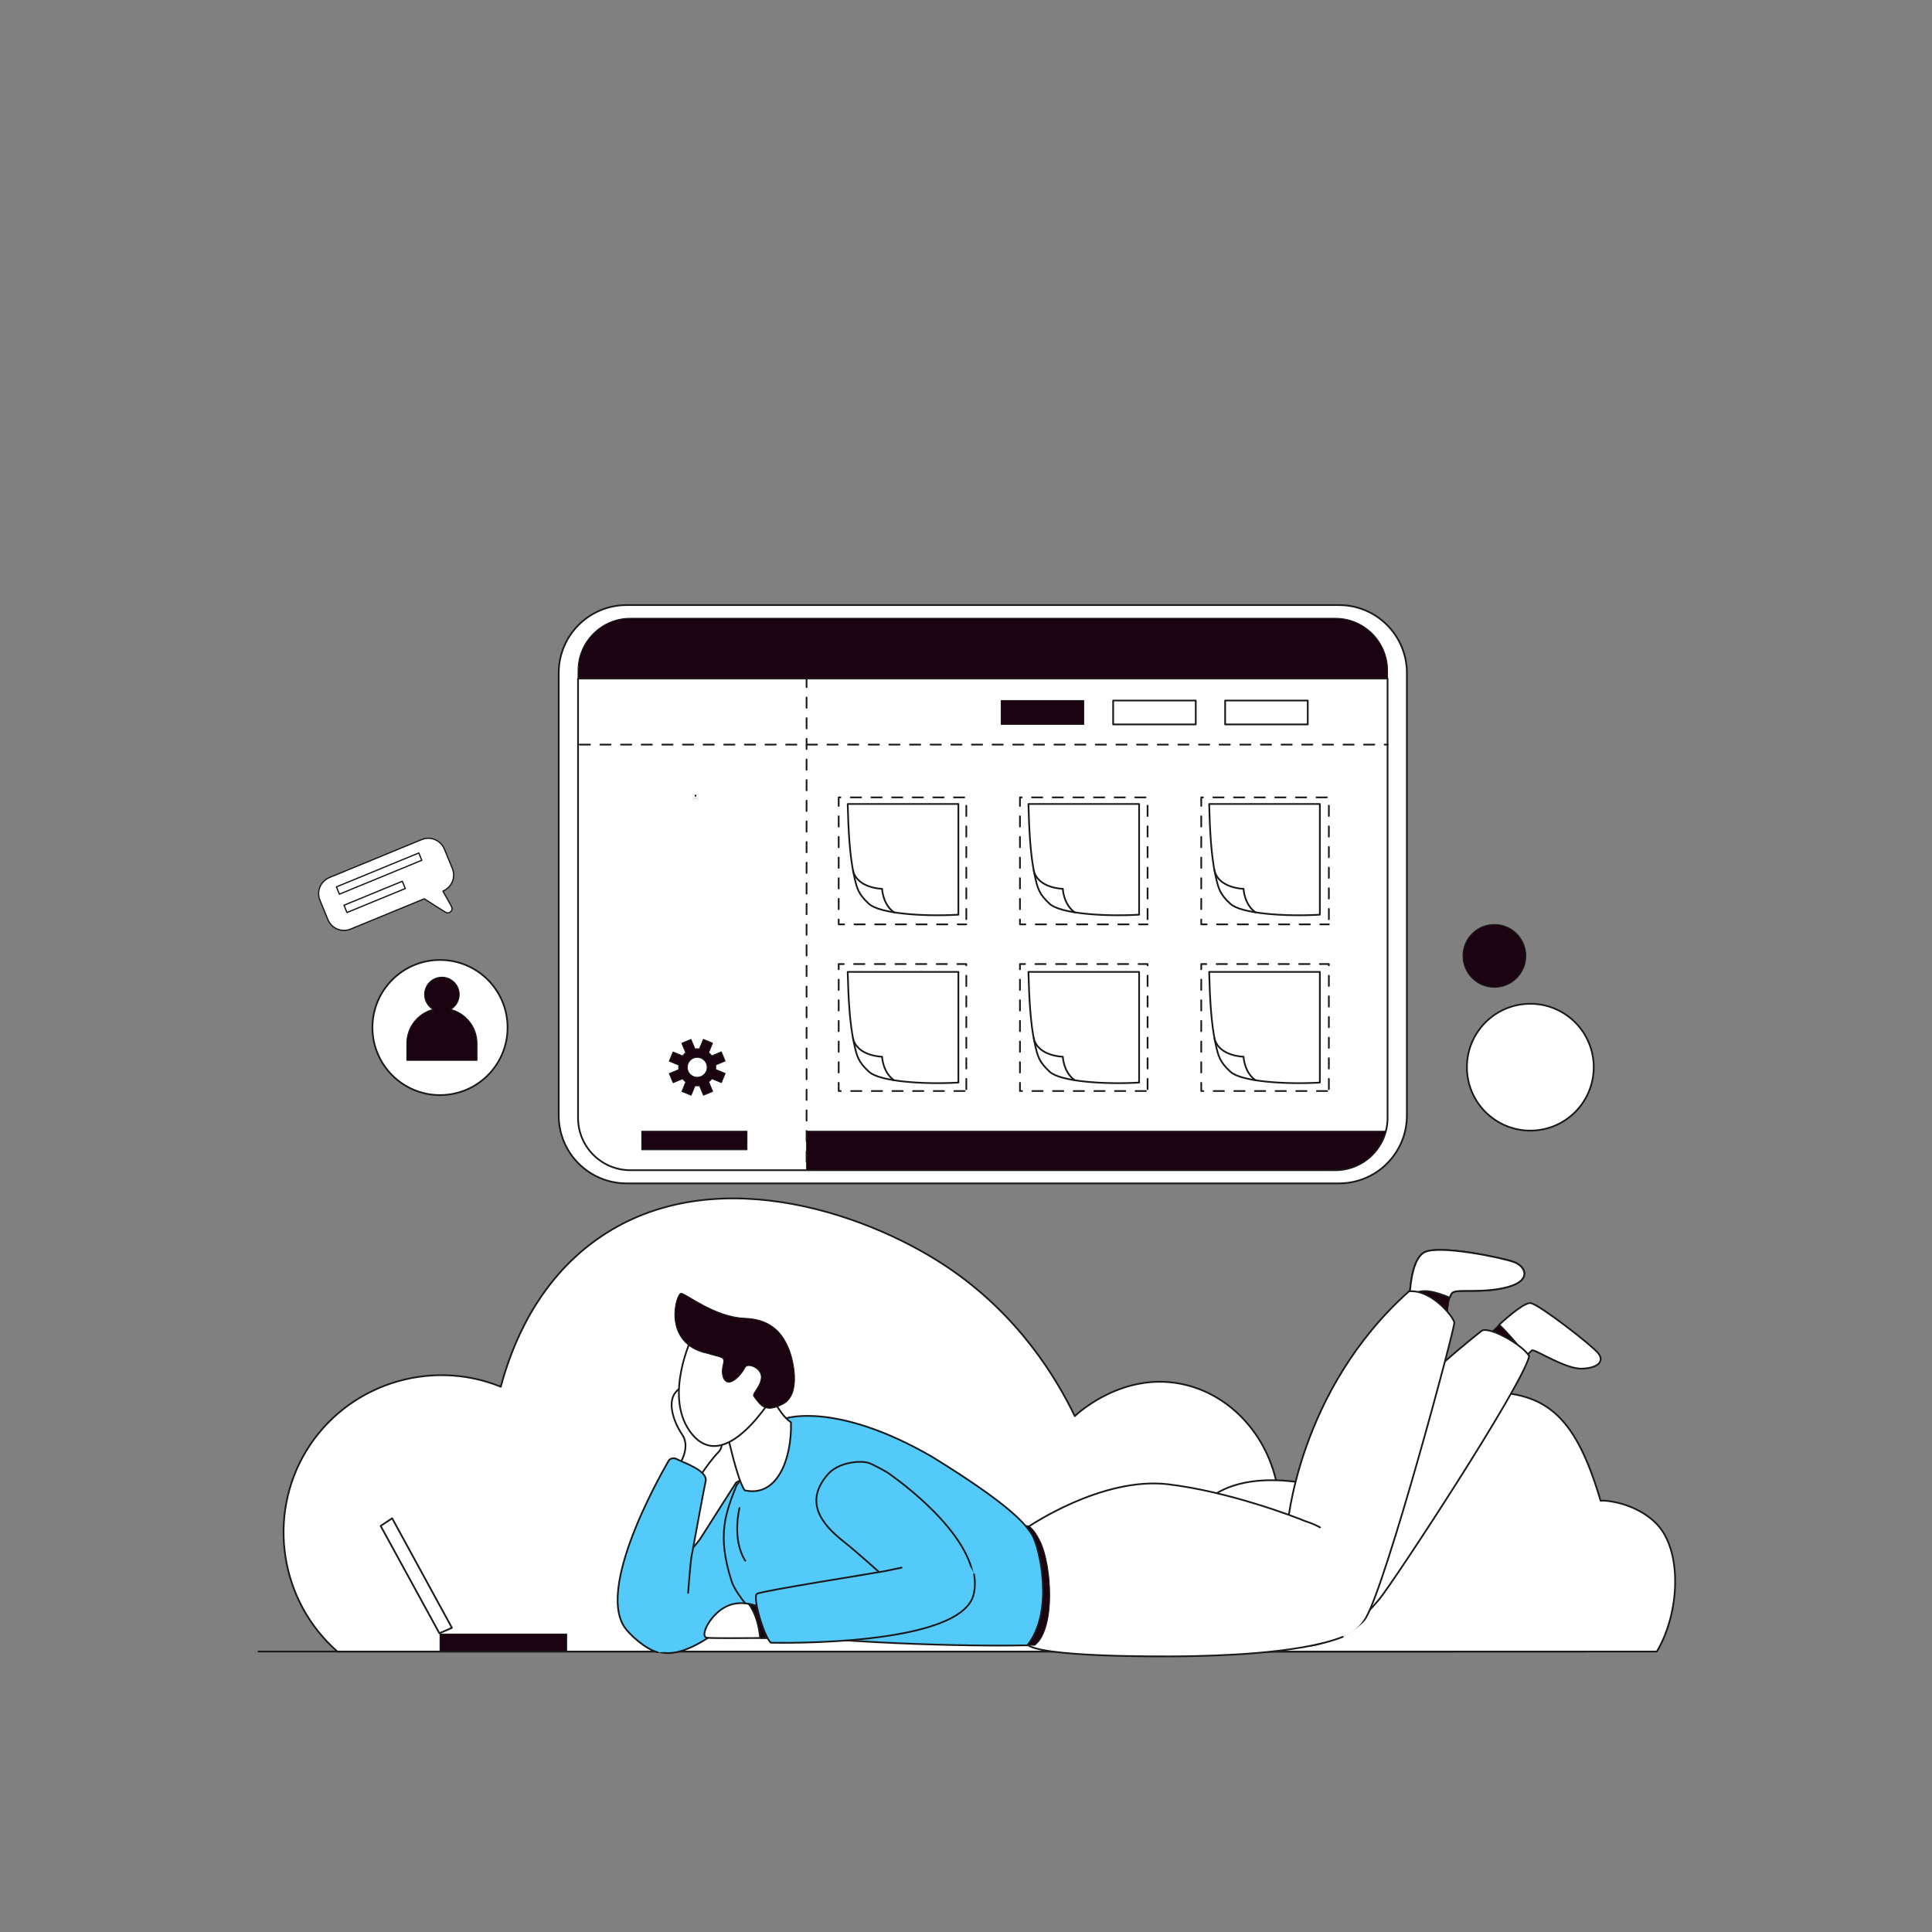 <svg xmlns="http://www.w3.org/2000/svg" xmlns:xlink="http://www.w3.org/1999/xlink" viewBox="0 0 1200 1200" width="1200" height="1200" preserveAspectRatio="xMidYMid meet" style="width: 100%; height: 100%; transform: translate3d(0px, 0px, 0px); content-visibility: visible;" id="User interface research"><rect x="0" y="0" width="1200" height="1200" fill="#808080" stroke="none"/><defs><clipPath id="__lottie_element_61306"><rect width="1200" height="1200" x="0" y="0"/></clipPath><clipPath id="__lottie_element_61308"><path d="M0,0 L1200,0 L1200,1200 L0,1200z"/></clipPath><clipPath id="__lottie_element_61312"><path d="M0,0 L754,0 L754,392 L0,392z"/></clipPath></defs><g clip-path="url(#__lottie_element_61306)"><g clip-path="url(#__lottie_element_61308)" transform="matrix(1,0,0,1,0,0)" opacity="1" style="display: block;"><g transform="matrix(1,0,0,1,0,0)" opacity="1" style="display: block;"><g opacity="1" transform="matrix(1,0,0,1,536.896,873.172)"><path fill="rgb(255,255,255)" fill-opacity="1" d=" M332.124,70.628 C299.683,45.734 262.333,53.849 257.246,55.044 C252.729,19.926 227.575,-7.797 196.052,-13.751 C160.59,-20.448 133.752,3.55 130.676,6.393 C120.049,-15.548 96.403,-56.533 50.097,-87.108 C-1.715,-121.319 -97.249,-152.633 -166.555,-103.072 C-203.59,-76.589 -219.126,-37.029 -225.849,-11.85 C-270.428,-29.929 -321.946,-12.827 -346.718,28.059 C-371.187,68.446 -363.045,121.292 -327.333,152.633 C-327.333,152.633 365.952,152.633 365.952,152.633 C366.245,150.131 371.187,100.604 332.124,70.628z"/><path stroke-linecap="round" stroke-linejoin="round" fill-opacity="0" stroke="rgb(26,26,26)" stroke-opacity="1" stroke-width="1.068" d=" M332.124,70.628 C299.683,45.734 262.333,53.849 257.246,55.044 C252.729,19.926 227.575,-7.797 196.052,-13.751 C160.59,-20.448 133.752,3.55 130.676,6.393 C120.049,-15.548 96.403,-56.533 50.097,-87.108 C-1.715,-121.319 -97.249,-152.633 -166.555,-103.072 C-203.59,-76.589 -219.126,-37.029 -225.849,-11.85 C-270.428,-29.929 -321.946,-12.827 -346.718,28.059 C-371.187,68.446 -363.045,121.292 -327.333,152.633 C-327.333,152.633 365.952,152.633 365.952,152.633 C366.245,150.131 371.187,100.604 332.124,70.628z"/></g><g opacity="1" transform="matrix(1,0,0,1,0,0)"><path fill="rgb(255,255,255)" fill-opacity="1" d=" M160.531,1025.806 C160.531,1025.806 983.807,1025.806 983.807,1025.806"/><path stroke-linecap="round" stroke-linejoin="round" fill-opacity="0" stroke="rgb(26,26,26)" stroke-opacity="1" stroke-width="1.068" d=" M160.531,1025.806 C160.531,1025.806 983.807,1025.806 983.807,1025.806"/></g><g opacity="1" transform="matrix(1,0,0,1,877.668,944.488)"><path fill="rgb(255,255,255)" fill-opacity="1" d=" M-157.844,66.66 C-167.307,44.562 -149.121,3.033 -125.823,-14.444 C-97.029,-36.043 -45.301,-18.583 -40.938,-15.865 C-39.288,-19.686 -13.115,-77.492 40.173,-79.649 C81.406,-81.317 100.443,-66.791 116.501,-12.309 C117.864,-12.911 138.333,-11.59 151.508,2.262 C167.308,18.875 165.825,56.98 151.448,81.317 C151.448,81.317 -141.128,81.317 -141.128,81.317 C-151.529,77.685 -155.852,71.311 -157.844,66.66z"/><path stroke-linecap="round" stroke-linejoin="round" fill-opacity="0" stroke="rgb(26,26,26)" stroke-opacity="1" stroke-width="1.068" d=" M-157.844,66.66 C-167.307,44.562 -149.121,3.033 -125.823,-14.444 C-97.029,-36.043 -45.301,-18.583 -40.938,-15.865 C-39.288,-19.686 -13.115,-77.492 40.173,-79.649 C81.406,-81.317 100.443,-66.791 116.501,-12.309 C117.864,-12.911 138.333,-11.59 151.508,2.262 C167.308,18.875 165.825,56.98 151.448,81.317 C151.448,81.317 -141.128,81.317 -141.128,81.317 C-151.529,77.685 -155.852,71.311 -157.844,66.66z"/></g></g><g transform="matrix(1,0,0,1,0,0)" opacity="1" style="display: block;"><g opacity="1" transform="matrix(1,0,0,1,610.438,555.423)"><path fill="rgb(255,255,255)" fill-opacity="1" d=" M221.28,179.593 C221.28,179.593 -221.28,179.593 -221.28,179.593 C-244.543,179.593 -263.403,160.734 -263.403,137.47 C-263.403,137.47 -263.403,-137.469 -263.403,-137.469 C-263.403,-160.734 -244.543,-179.593 -221.28,-179.593 C-221.28,-179.593 221.28,-179.593 221.28,-179.593 C244.544,-179.593 263.403,-160.734 263.403,-137.469 C263.403,-137.469 263.403,137.47 263.403,137.47 C263.403,160.734 244.544,179.593 221.28,179.593z"/><path stroke-linecap="round" stroke-linejoin="round" fill-opacity="0" stroke="rgb(26,26,26)" stroke-opacity="1" stroke-width="1.068" d=" M221.28,179.593 C221.28,179.593 -221.28,179.593 -221.28,179.593 C-244.543,179.593 -263.403,160.734 -263.403,137.47 C-263.403,137.47 -263.403,-137.469 -263.403,-137.469 C-263.403,-160.734 -244.543,-179.593 -221.28,-179.593 C-221.28,-179.593 221.28,-179.593 221.28,-179.593 C244.544,-179.593 263.403,-160.734 263.403,-137.469 C263.403,-137.469 263.403,137.47 263.403,137.47 C263.403,160.734 244.544,179.593 221.28,179.593z"/></g><g opacity="1" transform="matrix(1,0,0,1,610.438,402.725)"><path fill="rgb(28,3,17)" fill-opacity="1" d=" M251.406,13.782 C251.406,-4.166 236.856,-18.716 218.908,-18.716 C218.908,-18.716 -218.908,-18.716 -218.908,-18.716 C-236.856,-18.716 -251.406,-4.166 -251.406,13.782 C-251.406,13.782 -251.406,18.716 -251.406,18.716 C-251.406,18.716 251.406,18.716 251.406,18.716 C251.406,18.716 251.406,13.782 251.406,13.782z"/><path stroke-linecap="round" stroke-linejoin="round" fill-opacity="0" stroke="rgb(26,26,26)" stroke-opacity="1" stroke-width="0.534" d=" M251.406,13.782 C251.406,-4.166 236.856,-18.716 218.908,-18.716 C218.908,-18.716 -218.908,-18.716 -218.908,-18.716 C-236.856,-18.716 -251.406,-4.166 -251.406,13.782 C-251.406,13.782 -251.406,18.716 -251.406,18.716 C-251.406,18.716 251.406,18.716 251.406,18.716 C251.406,18.716 251.406,13.782 251.406,13.782z"/></g><g opacity="1" transform="matrix(1,0,0,1,610.438,574.138)"><path fill="rgb(255,255,255)" fill-opacity="1" d=" M-251.406,-152.698 C-251.406,-152.698 -251.406,120.199 -251.406,120.199 C-251.406,138.147 -236.856,152.698 -218.908,152.698 C-218.908,152.698 218.907,152.698 218.907,152.698 C236.856,152.698 251.406,138.147 251.406,120.199 C251.406,120.199 251.406,-152.698 251.406,-152.698 C251.406,-152.698 -251.406,-152.698 -251.406,-152.698z"/><path stroke-linecap="round" stroke-linejoin="round" fill-opacity="0" stroke="rgb(26,26,26)" stroke-opacity="1" stroke-width="1.068" d=" M-251.406,-152.698 C-251.406,-152.698 -251.406,120.199 -251.406,120.199 C-251.406,138.147 -236.856,152.698 -218.908,152.698 C-218.908,152.698 218.907,152.698 218.907,152.698 C236.856,152.698 251.406,138.147 251.406,120.199 C251.406,120.199 251.406,-152.698 251.406,-152.698 C251.406,-152.698 -251.406,-152.698 -251.406,-152.698z"/></g><g opacity="1" transform="matrix(1,0,0,1,647.496,442.536)"><path fill="rgb(28,3,17)" fill-opacity="1" d=" M25.656,7.412 C25.656,7.412 -25.656,7.412 -25.656,7.412 C-25.656,7.412 -25.656,-7.412 -25.656,-7.412 C-25.656,-7.412 25.656,-7.412 25.656,-7.412 C25.656,-7.412 25.656,7.412 25.656,7.412z"/><path stroke-linecap="round" stroke-linejoin="round" fill-opacity="0" stroke="rgb(26,26,26)" stroke-opacity="1" stroke-width="0.534" d=" M25.656,7.412 C25.656,7.412 -25.656,7.412 -25.656,7.412 C-25.656,7.412 -25.656,-7.412 -25.656,-7.412 C-25.656,-7.412 25.656,-7.412 25.656,-7.412 C25.656,-7.412 25.656,7.412 25.656,7.412z"/></g><g opacity="1" transform="matrix(1,0,0,1,717.053,442.536)"><path fill="rgb(255,255,255)" fill-opacity="1" d=" M25.656,7.412 C25.656,7.412 -25.656,7.412 -25.656,7.412 C-25.656,7.412 -25.656,-7.412 -25.656,-7.412 C-25.656,-7.412 25.656,-7.412 25.656,-7.412 C25.656,-7.412 25.656,7.412 25.656,7.412z"/><path stroke-linecap="round" stroke-linejoin="round" fill-opacity="0" stroke="rgb(26,26,26)" stroke-opacity="1" stroke-width="1.068" d=" M25.656,7.412 C25.656,7.412 -25.656,7.412 -25.656,7.412 C-25.656,7.412 -25.656,-7.412 -25.656,-7.412 C-25.656,-7.412 25.656,-7.412 25.656,-7.412 C25.656,-7.412 25.656,7.412 25.656,7.412z"/></g><g opacity="1" transform="matrix(1,0,0,1,786.61,442.536)"><path fill="rgb(255,255,255)" fill-opacity="1" d=" M25.656,7.412 C25.656,7.412 -25.656,7.412 -25.656,7.412 C-25.656,7.412 -25.656,-7.412 -25.656,-7.412 C-25.656,-7.412 25.656,-7.412 25.656,-7.412 C25.656,-7.412 25.656,7.412 25.656,7.412z"/><path stroke-linecap="round" stroke-linejoin="round" fill-opacity="0" stroke="rgb(26,26,26)" stroke-opacity="1" stroke-width="1.068" d=" M25.656,7.412 C25.656,7.412 -25.656,7.412 -25.656,7.412 C-25.656,7.412 -25.656,-7.412 -25.656,-7.412 C-25.656,-7.412 25.656,-7.412 25.656,-7.412 C25.656,-7.412 25.656,7.412 25.656,7.412z"/></g><g opacity="1" transform="matrix(1,0,0,1,680.873,714.747)"><path fill="rgb(28,3,17)" fill-opacity="1" d=" M144.505,12.089 C144.505,12.089 -179.902,12.089 -179.902,12.089 C-179.902,12.089 -179.902,-12.12 -179.902,-12.12 C-179.902,-12.12 179.901,-12.12 179.901,-12.12 C173.252,7.18 160.019,12.12 144.505,12.089z"/><path stroke-linecap="round" stroke-linejoin="round" fill-opacity="0" stroke="rgb(26,26,26)" stroke-opacity="1" stroke-width="0.534" d=" M144.505,12.089 C144.505,12.089 -179.902,12.089 -179.902,12.089 C-179.902,12.089 -179.902,-12.12 -179.902,-12.12 C-179.902,-12.12 179.901,-12.12 179.901,-12.12 C173.252,7.18 160.019,12.12 144.505,12.089z"/></g><g opacity="1" transform="matrix(1,0,0,1,431.285,708.392)"><path fill="rgb(28,3,17)" fill-opacity="1" d=" M32.691,5.766 C32.691,5.766 -32.691,5.766 -32.691,5.766 C-32.691,5.766 -32.691,-5.766 -32.691,-5.766 C-32.691,-5.766 32.691,-5.766 32.691,-5.766 C32.691,-5.766 32.691,5.766 32.691,5.766z"/><path stroke-linecap="round" stroke-linejoin="round" fill-opacity="0" stroke="rgb(26,26,26)" stroke-opacity="1" stroke-width="0.534" d=" M32.691,5.766 C32.691,5.766 -32.691,5.766 -32.691,5.766 C-32.691,5.766 -32.691,-5.766 -32.691,-5.766 C-32.691,-5.766 32.691,-5.766 32.691,-5.766 C32.691,-5.766 32.691,5.766 32.691,5.766z"/></g></g><g transform="matrix(1,0,0,1,0,0)" opacity="1" style="display: block;"><g opacity="1" transform="matrix(1,0,0,1,0,0)"><path stroke-linecap="round" stroke-linejoin="round" fill-opacity="0" stroke-dasharray=" 6.41 6.41" stroke-dashoffset="37.427" stroke="rgb(26,26,26)" stroke-opacity="1" stroke-width="1.068" d=" M359.032,462.491 C359.032,462.491 861.844,462.491 861.844,462.491"/></g><g opacity="1" transform="matrix(1,0,0,1,0,0)"><path stroke-linecap="round" stroke-linejoin="round" fill-opacity="0" stroke-dasharray=" 6.41 6.41" stroke-dashoffset="-37.427" stroke="rgb(26,26,26)" stroke-opacity="1" stroke-width="1.068" d=" M500.972,421.441 C500.972,421.441 500.972,726.836 500.972,726.836"/></g><g opacity="1" transform="matrix(1,0,0,1,560.558,534.706)"><path stroke-linecap="round" stroke-linejoin="round" fill-opacity="0" stroke-dasharray=" 6.41 6.41" stroke-dashoffset="-37.427" stroke="rgb(26,26,26)" stroke-opacity="1" stroke-width="1.068" d=" M39.633,39.432 C39.633,39.432 -39.633,39.432 -39.633,39.432 C-39.633,39.432 -39.633,-39.432 -39.633,-39.432 C-39.633,-39.432 39.633,-39.432 39.633,-39.432 C39.633,-39.432 39.633,39.432 39.633,39.432z"/></g><g opacity="1" transform="matrix(1,0,0,1,673.152,534.706)"><path stroke-linecap="round" stroke-linejoin="round" fill-opacity="0" stroke-dasharray=" 6.41 6.41" stroke-dashoffset="-37.427" stroke="rgb(26,26,26)" stroke-opacity="1" stroke-width="1.068" d=" M39.633,39.432 C39.633,39.432 -39.633,39.432 -39.633,39.432 C-39.633,39.432 -39.633,-39.432 -39.633,-39.432 C-39.633,-39.432 39.633,-39.432 39.633,-39.432 C39.633,-39.432 39.633,39.432 39.633,39.432z"/></g><g opacity="1" transform="matrix(1,0,0,1,785.747,534.706)"><path stroke-linecap="round" stroke-linejoin="round" fill-opacity="0" stroke-dasharray=" 6.41 6.41" stroke-dashoffset="-37.427" stroke="rgb(26,26,26)" stroke-opacity="1" stroke-width="1.068" d=" M39.633,39.432 C39.633,39.432 -39.633,39.432 -39.633,39.432 C-39.633,39.432 -39.633,-39.432 -39.633,-39.432 C-39.633,-39.432 39.633,-39.432 39.633,-39.432 C39.633,-39.432 39.633,39.432 39.633,39.432z"/></g><g opacity="1" transform="matrix(1,0,0,1,560.558,638.218)"><path stroke-linecap="round" stroke-linejoin="round" fill-opacity="0" stroke-dasharray=" 6.41 6.41" stroke-dashoffset="37.427" stroke="rgb(26,26,26)" stroke-opacity="1" stroke-width="1.068" d=" M39.633,39.432 C39.633,39.432 -39.633,39.432 -39.633,39.432 C-39.633,39.432 -39.633,-39.432 -39.633,-39.432 C-39.633,-39.432 39.633,-39.432 39.633,-39.432 C39.633,-39.432 39.633,39.432 39.633,39.432z"/></g><g opacity="1" transform="matrix(1,0,0,1,673.152,638.218)"><path stroke-linecap="round" stroke-linejoin="round" fill-opacity="0" stroke-dasharray=" 6.41 6.41" stroke-dashoffset="37.427" stroke="rgb(26,26,26)" stroke-opacity="1" stroke-width="1.068" d=" M39.633,39.432 C39.633,39.432 -39.633,39.432 -39.633,39.432 C-39.633,39.432 -39.633,-39.432 -39.633,-39.432 C-39.633,-39.432 39.633,-39.432 39.633,-39.432 C39.633,-39.432 39.633,39.432 39.633,39.432z"/></g><g opacity="1" transform="matrix(1,0,0,1,785.747,638.218)"><path stroke-linecap="round" stroke-linejoin="round" fill-opacity="0" stroke-dasharray=" 6.41 6.41" stroke-dashoffset="37.427" stroke="rgb(26,26,26)" stroke-opacity="1" stroke-width="1.068" d=" M39.633,39.432 C39.633,39.432 -39.633,39.432 -39.633,39.432 C-39.633,39.432 -39.633,-39.432 -39.633,-39.432 C-39.633,-39.432 39.633,-39.432 39.633,-39.432 C39.633,-39.432 39.633,39.432 39.633,39.432z"/></g></g><g transform="matrix(0.035,0,0,0.035,416.889,477.845)" opacity="1" style="display: block;"><g opacity="1" transform="matrix(1,0,0,1,432.159,495.273)"><path fill="rgb(255,255,255)" fill-opacity="1" d=" M48.635,60.15 C48.635,60.15 -48.635,60.15 -48.635,60.15 C-48.635,60.15 -48.635,-60.15 -48.635,-60.15 C-48.635,-60.15 48.635,-60.15 48.635,-60.15 C48.635,-60.15 48.635,60.15 48.635,60.15z"/><path stroke-linecap="round" stroke-linejoin="round" fill-opacity="0" stroke="rgb(26,26,26)" stroke-opacity="1" stroke-width="1.068" d=" M48.635,60.15 C48.635,60.15 -48.635,60.15 -48.635,60.15 C-48.635,60.15 -48.635,-60.15 -48.635,-60.15 C-48.635,-60.15 48.635,-60.15 48.635,-60.15 C48.635,-60.15 48.635,60.15 48.635,60.15z"/></g><g opacity="1" transform="matrix(1,0,0,1,432.966,501.825)"><path fill="rgb(255,255,255)" fill-opacity="1" d=" M26.643,2.44 C26.643,2.44 -26.643,2.44 -26.643,2.44 C-26.643,2.44 -26.643,-2.44 -26.643,-2.44 C-26.643,-2.44 26.643,-2.44 26.643,-2.44 C26.643,-2.44 26.643,2.44 26.643,2.44z"/><path stroke-linecap="round" stroke-linejoin="round" fill-opacity="0" stroke="rgb(26,26,26)" stroke-opacity="1" stroke-width="1.068" d=" M26.643,2.44 C26.643,2.44 -26.643,2.44 -26.643,2.44 C-26.643,2.44 -26.643,-2.44 -26.643,-2.44 C-26.643,-2.44 26.643,-2.44 26.643,-2.44 C26.643,-2.44 26.643,2.44 26.643,2.44z"/></g><g opacity="1" transform="matrix(1,0,0,1,432.966,516.062)"><path fill="rgb(255,255,255)" fill-opacity="1" d=" M34.372,2.44 C34.372,2.44 -34.372,2.44 -34.372,2.44 C-34.372,2.44 -34.372,-2.44 -34.372,-2.44 C-34.372,-2.44 34.372,-2.44 34.372,-2.44 C34.372,-2.44 34.372,2.44 34.372,2.44z"/><path stroke-linecap="round" stroke-linejoin="round" fill-opacity="0" stroke="rgb(26,26,26)" stroke-opacity="1" stroke-width="1.068" d=" M34.372,2.44 C34.372,2.44 -34.372,2.44 -34.372,2.44 C-34.372,2.44 -34.372,-2.44 -34.372,-2.44 C-34.372,-2.44 34.372,-2.44 34.372,-2.44 C34.372,-2.44 34.372,2.44 34.372,2.44z"/></g><g opacity="1" transform="matrix(1,0,0,1,432.966,528.672)"><path fill="rgb(255,255,255)" fill-opacity="1" d=" M34.372,2.44 C34.372,2.44 -34.372,2.44 -34.372,2.44 C-34.372,2.44 -34.372,-2.44 -34.372,-2.44 C-34.372,-2.44 34.372,-2.44 34.372,-2.44 C34.372,-2.44 34.372,2.44 34.372,2.44z"/><path stroke-linecap="round" stroke-linejoin="round" fill-opacity="0" stroke="rgb(26,26,26)" stroke-opacity="1" stroke-width="1.068" d=" M34.372,2.44 C34.372,2.44 -34.372,2.44 -34.372,2.44 C-34.372,2.44 -34.372,-2.44 -34.372,-2.44 C-34.372,-2.44 34.372,-2.44 34.372,-2.44 C34.372,-2.44 34.372,2.44 34.372,2.44z"/></g><g opacity="1" transform="matrix(1,0,0,1,432.159,466.91)"><path fill="rgb(28,3,17)" fill-opacity="1" d=" M16.962,0 C16.962,-9.368 9.368,-16.962 0,-16.962 C-9.369,-16.962 -16.963,-9.368 -16.963,0 C-16.963,9.368 -9.369,16.962 0,16.962 C9.368,16.962 16.962,9.368 16.962,0z"/><path stroke-linecap="round" stroke-linejoin="round" fill-opacity="0" stroke="rgb(26,26,26)" stroke-opacity="1" stroke-width="0.534" d=" M16.962,0 C16.962,-9.368 9.368,-16.962 0,-16.962 C-9.369,-16.962 -16.963,-9.368 -16.963,0 C-16.963,9.368 -9.369,16.962 0,16.962 C9.368,16.962 16.962,9.368 16.962,0z"/></g></g><g transform="matrix(1,0,0,1,0,0)" opacity="1" style="display: block;"><g opacity="1" transform="matrix(1,0,0,1,560.895,534.389)"><path fill="rgb(255,255,255)" fill-opacity="1" d=" M34.372,33.739 C12.181,35.005 -14.644,33.021 -21.152,27.027 C-27.661,21.034 -28.665,17.755 -30.543,8.977 C-33.162,-3.26 -33.957,-18.79 -34.372,-35.005 C-34.372,-35.005 34.372,-35.005 34.372,-35.005 C34.372,-35.005 34.372,33.739 34.372,33.739z"/><path stroke-linecap="round" stroke-linejoin="round" fill-opacity="0" stroke="rgb(26,26,26)" stroke-opacity="1" stroke-width="1.068" d=" M34.372,33.739 C12.181,35.005 -14.644,33.021 -21.152,27.027 C-27.661,21.034 -28.665,17.755 -30.543,8.977 C-33.162,-3.26 -33.957,-18.79 -34.372,-35.005 C-34.372,-35.005 34.372,-35.005 34.372,-35.005 C34.372,-35.005 34.372,33.739 34.372,33.739z"/></g><g opacity="1" transform="matrix(1,0,0,1,542.526,553.662)"><path fill="rgb(255,255,255)" fill-opacity="1" d=" M-12.712,-12.997 C-10.031,-1.818 5.352,-1.601 5.352,-1.601 C5.352,-1.601 5.664,7.894 12.713,12.998"/><path stroke-linecap="round" stroke-linejoin="round" fill-opacity="0" stroke="rgb(26,26,26)" stroke-opacity="1" stroke-width="1.068" d=" M-12.712,-12.997 C-10.031,-1.818 5.352,-1.601 5.352,-1.601 C5.352,-1.601 5.664,7.894 12.713,12.998"/></g><g opacity="1" transform="matrix(1,0,0,1,673.153,534.389)"><path fill="rgb(255,255,255)" fill-opacity="1" d=" M34.372,33.739 C12.181,35.005 -14.644,33.021 -21.151,27.027 C-27.66,21.034 -28.664,17.755 -30.542,8.977 C-33.161,-3.26 -33.957,-18.79 -34.372,-35.005 C-34.372,-35.005 34.372,-35.005 34.372,-35.005 C34.372,-35.005 34.372,33.739 34.372,33.739z"/><path stroke-linecap="round" stroke-linejoin="round" fill-opacity="0" stroke="rgb(26,26,26)" stroke-opacity="1" stroke-width="1.068" d=" M34.372,33.739 C12.181,35.005 -14.644,33.021 -21.151,27.027 C-27.66,21.034 -28.664,17.755 -30.542,8.977 C-33.161,-3.26 -33.957,-18.79 -34.372,-35.005 C-34.372,-35.005 34.372,-35.005 34.372,-35.005 C34.372,-35.005 34.372,33.739 34.372,33.739z"/></g><g opacity="1" transform="matrix(1,0,0,1,654.785,553.662)"><path fill="rgb(255,255,255)" fill-opacity="1" d=" M-12.712,-12.997 C-10.031,-1.818 5.351,-1.601 5.351,-1.601 C5.351,-1.601 5.664,7.894 12.713,12.998"/><path stroke-linecap="round" stroke-linejoin="round" fill-opacity="0" stroke="rgb(26,26,26)" stroke-opacity="1" stroke-width="1.068" d=" M-12.712,-12.997 C-10.031,-1.818 5.351,-1.601 5.351,-1.601 C5.351,-1.601 5.664,7.894 12.713,12.998"/></g><g opacity="1" transform="matrix(1,0,0,1,785.411,534.389)"><path fill="rgb(255,255,255)" fill-opacity="1" d=" M34.372,33.739 C12.18,35.005 -14.645,33.021 -21.152,27.027 C-27.661,21.034 -28.665,17.755 -30.543,8.977 C-33.162,-3.26 -33.957,-18.79 -34.372,-35.005 C-34.372,-35.005 34.372,-35.005 34.372,-35.005 C34.372,-35.005 34.372,33.739 34.372,33.739z"/><path stroke-linecap="round" stroke-linejoin="round" fill-opacity="0" stroke="rgb(26,26,26)" stroke-opacity="1" stroke-width="1.068" d=" M34.372,33.739 C12.18,35.005 -14.645,33.021 -21.152,27.027 C-27.661,21.034 -28.665,17.755 -30.543,8.977 C-33.162,-3.26 -33.957,-18.79 -34.372,-35.005 C-34.372,-35.005 34.372,-35.005 34.372,-35.005 C34.372,-35.005 34.372,33.739 34.372,33.739z"/></g><g opacity="1" transform="matrix(1,0,0,1,767.043,553.662)"><path fill="rgb(255,255,255)" fill-opacity="1" d=" M-12.713,-12.997 C-10.032,-1.818 5.351,-1.601 5.351,-1.601 C5.351,-1.601 5.663,7.894 12.712,12.998"/><path stroke-linecap="round" stroke-linejoin="round" fill-opacity="0" stroke="rgb(26,26,26)" stroke-opacity="1" stroke-width="1.068" d=" M-12.713,-12.997 C-10.032,-1.818 5.351,-1.601 5.351,-1.601 C5.351,-1.601 5.663,7.894 12.712,12.998"/></g><g opacity="1" transform="matrix(1,0,0,1,560.895,638.669)"><path fill="rgb(255,255,255)" fill-opacity="1" d=" M34.372,33.738 C12.181,35.005 -14.644,33.02 -21.152,27.026 C-27.661,21.033 -28.665,17.756 -30.543,8.977 C-33.162,-3.26 -33.957,-18.789 -34.372,-35.005 C-34.372,-35.005 34.372,-35.005 34.372,-35.005 C34.372,-35.005 34.372,33.738 34.372,33.738z"/><path stroke-linecap="round" stroke-linejoin="round" fill-opacity="0" stroke="rgb(26,26,26)" stroke-opacity="1" stroke-width="1.068" d=" M34.372,33.738 C12.181,35.005 -14.644,33.02 -21.152,27.026 C-27.661,21.033 -28.665,17.756 -30.543,8.977 C-33.162,-3.26 -33.957,-18.789 -34.372,-35.005 C-34.372,-35.005 34.372,-35.005 34.372,-35.005 C34.372,-35.005 34.372,33.738 34.372,33.738z"/></g><g opacity="1" transform="matrix(1,0,0,1,542.526,657.941)"><path fill="rgb(255,255,255)" fill-opacity="1" d=" M-12.712,-12.997 C-10.031,-1.817 5.352,-1.601 5.352,-1.601 C5.352,-1.601 5.664,7.895 12.713,12.998"/><path stroke-linecap="round" stroke-linejoin="round" fill-opacity="0" stroke="rgb(26,26,26)" stroke-opacity="1" stroke-width="1.068" d=" M-12.712,-12.997 C-10.031,-1.817 5.352,-1.601 5.352,-1.601 C5.352,-1.601 5.664,7.895 12.713,12.998"/></g><g opacity="1" transform="matrix(1,0,0,1,673.153,638.669)"><path fill="rgb(255,255,255)" fill-opacity="1" d=" M34.372,33.738 C12.181,35.005 -14.644,33.02 -21.151,27.026 C-27.66,21.033 -28.664,17.756 -30.542,8.977 C-33.161,-3.26 -33.957,-18.789 -34.372,-35.005 C-34.372,-35.005 34.372,-35.005 34.372,-35.005 C34.372,-35.005 34.372,33.738 34.372,33.738z"/><path stroke-linecap="round" stroke-linejoin="round" fill-opacity="0" stroke="rgb(26,26,26)" stroke-opacity="1" stroke-width="1.068" d=" M34.372,33.738 C12.181,35.005 -14.644,33.02 -21.151,27.026 C-27.66,21.033 -28.664,17.756 -30.542,8.977 C-33.161,-3.26 -33.957,-18.789 -34.372,-35.005 C-34.372,-35.005 34.372,-35.005 34.372,-35.005 C34.372,-35.005 34.372,33.738 34.372,33.738z"/></g><g opacity="1" transform="matrix(1,0,0,1,654.785,657.941)"><path fill="rgb(255,255,255)" fill-opacity="1" d=" M-12.712,-12.997 C-10.031,-1.817 5.351,-1.601 5.351,-1.601 C5.351,-1.601 5.664,7.895 12.713,12.998"/><path stroke-linecap="round" stroke-linejoin="round" fill-opacity="0" stroke="rgb(26,26,26)" stroke-opacity="1" stroke-width="1.068" d=" M-12.712,-12.997 C-10.031,-1.817 5.351,-1.601 5.351,-1.601 C5.351,-1.601 5.664,7.895 12.713,12.998"/></g><g opacity="1" transform="matrix(1,0,0,1,785.411,638.669)"><path fill="rgb(255,255,255)" fill-opacity="1" d=" M34.372,33.738 C12.18,35.005 -14.645,33.02 -21.152,27.026 C-27.661,21.033 -28.665,17.756 -30.543,8.977 C-33.162,-3.26 -33.957,-18.789 -34.372,-35.005 C-34.372,-35.005 34.372,-35.005 34.372,-35.005 C34.372,-35.005 34.372,33.738 34.372,33.738z"/><path stroke-linecap="round" stroke-linejoin="round" fill-opacity="0" stroke="rgb(26,26,26)" stroke-opacity="1" stroke-width="1.068" d=" M34.372,33.738 C12.18,35.005 -14.645,33.02 -21.152,27.026 C-27.661,21.033 -28.665,17.756 -30.543,8.977 C-33.162,-3.26 -33.957,-18.789 -34.372,-35.005 C-34.372,-35.005 34.372,-35.005 34.372,-35.005 C34.372,-35.005 34.372,33.738 34.372,33.738z"/></g><g opacity="1" transform="matrix(1,0,0,1,767.043,657.941)"><path fill="rgb(255,255,255)" fill-opacity="1" d=" M-12.713,-12.997 C-10.032,-1.817 5.351,-1.601 5.351,-1.601 C5.351,-1.601 5.663,7.895 12.712,12.998"/><path stroke-linecap="round" stroke-linejoin="round" fill-opacity="0" stroke="rgb(26,26,26)" stroke-opacity="1" stroke-width="1.068" d=" M-12.713,-12.997 C-10.032,-1.817 5.351,-1.601 5.351,-1.601 C5.351,-1.601 5.663,7.895 12.712,12.998"/></g></g><g transform="matrix(1,0,0,1,0,0)" opacity="1" style="display: block;"><g opacity="1" transform="matrix(1,0,0,1,312.637,1020.253)"><path fill="rgb(28,3,17)" fill-opacity="1" d=" M39.34,5.321 C39.34,5.321 -39.34,5.321 -39.34,5.321 C-39.34,5.321 -39.34,-5.321 -39.34,-5.321 C-39.34,-5.321 39.34,-5.321 39.34,-5.321 C39.34,-5.321 39.34,5.321 39.34,5.321z"/><path stroke-linecap="round" stroke-linejoin="round" fill-opacity="0" stroke="rgb(26,26,26)" stroke-opacity="1" stroke-width="0.534" d=" M39.34,5.321 C39.34,5.321 -39.34,5.321 -39.34,5.321 C-39.34,5.321 -39.34,-5.321 -39.34,-5.321 C-39.34,-5.321 39.34,-5.321 39.34,-5.321 C39.34,-5.321 39.34,5.321 39.34,5.321z"/></g><g opacity="1" transform="matrix(1,0,0,1,258.569,978.747)"><path fill="rgb(255,255,255)" fill-opacity="1" d=" M-14.985,-35.71 C-14.415,-34.57 22.14,32.337 22.14,32.337 C22.14,32.337 14.348,35.71 14.348,35.71 C14.348,35.71 -22.14,-30.981 -22.14,-30.981 C-22.14,-30.981 -14.985,-35.71 -14.985,-35.71z"/><path stroke-linecap="round" stroke-linejoin="round" fill-opacity="0" stroke="rgb(26,26,26)" stroke-opacity="1" stroke-width="1.068" d=" M-14.985,-35.71 C-14.415,-34.57 22.14,32.337 22.14,32.337 C22.14,32.337 14.348,35.71 14.348,35.71 C14.348,35.71 -22.14,-30.981 -22.14,-30.981 C-22.14,-30.981 -14.985,-35.71 -14.985,-35.71z"/></g></g><g transform="matrix(1,0,0,1,0,0)" opacity="1" style="display: block;"><g opacity="1" transform="matrix(1,0,0,1,273.298,638.218)"><path fill="rgb(255,255,255)" fill-opacity="1" d=" M41.967,0 C41.967,-23.178 23.178,-41.967 0,-41.967 C-23.178,-41.967 -41.967,-23.178 -41.967,0 C-41.967,23.178 -23.178,41.967 0,41.967 C23.178,41.967 41.967,23.178 41.967,0z"/><path stroke-linecap="round" stroke-linejoin="round" fill-opacity="0" stroke="rgb(26,26,26)" stroke-opacity="1" stroke-width="1.068" d=" M41.967,0 C41.967,-23.178 23.178,-41.967 0,-41.967 C-23.178,-41.967 -41.967,-23.178 -41.967,0 C-41.967,23.178 -23.178,41.967 0,41.967 C23.178,41.967 41.967,23.178 41.967,0z"/></g><g opacity="1" transform="matrix(1.093,0,0,1.093,274.474,632.78)"><path fill="rgb(28,3,17)" fill-opacity="1" d=" M4.949,-5.312 C7.866,-7.017 9.831,-10.173 9.831,-13.796 C9.831,-19.225 5.428,-23.626 0,-23.626 C-5.429,-23.626 -9.831,-19.225 -9.831,-13.796 C-9.831,-10.173 -7.865,-7.017 -4.948,-5.312 C-13.562,-3.111 -19.931,4.7 -19.931,14 C-19.931,14 -19.931,23.626 -19.931,23.626 C-19.931,23.626 19.931,23.626 19.931,23.626 C19.931,23.626 19.931,14 19.931,14 C19.931,4.7 13.563,-3.111 4.949,-5.312z"/><path stroke-linecap="round" stroke-linejoin="round" fill-opacity="0" stroke="rgb(26,26,26)" stroke-opacity="1" stroke-width="0.534" d=" M4.949,-5.312 C7.866,-7.017 9.831,-10.173 9.831,-13.796 C9.831,-19.225 5.428,-23.626 0,-23.626 C-5.429,-23.626 -9.831,-19.225 -9.831,-13.796 C-9.831,-10.173 -7.865,-7.017 -4.948,-5.312 C-13.562,-3.111 -19.931,4.7 -19.931,14 C-19.931,14 -19.931,23.626 -19.931,23.626 C-19.931,23.626 19.931,23.626 19.931,23.626 C19.931,23.626 19.931,14 19.931,14 C19.931,4.7 13.563,-3.111 4.949,-5.312z"/></g></g><g transform="matrix(1,0,0,1,0,0)" opacity="1" style="display: block;"><g opacity="1" transform="matrix(1,0,0,1,928.208,593.716)"><path fill="rgb(28,3,17)" fill-opacity="1" d=" M19.525,0 C19.525,-10.784 10.783,-19.525 0,-19.525 C-10.784,-19.525 -19.525,-10.784 -19.525,0 C-19.525,10.783 -10.784,19.525 0,19.525 C10.783,19.525 19.525,10.783 19.525,0z"/><path stroke-linecap="round" stroke-linejoin="round" fill-opacity="0" stroke="rgb(26,26,26)" stroke-opacity="1" stroke-width="0.534" d=" M19.525,0 C19.525,-10.784 10.783,-19.525 0,-19.525 C-10.784,-19.525 -19.525,-10.784 -19.525,0 C-19.525,10.783 -10.784,19.525 0,19.525 C10.783,19.525 19.525,10.783 19.525,0z"/></g><g opacity="1" transform="matrix(1,0,0,1,950.51,662.858)"><path fill="rgb(255,255,255)" fill-opacity="1" d=" M39.385,0 C39.385,-21.753 21.752,-39.386 -0.001,-39.386 C-21.753,-39.386 -39.386,-21.753 -39.386,0 C-39.386,21.752 -21.753,39.386 -0.001,39.386 C21.752,39.386 39.385,21.752 39.385,0z"/><path stroke-linecap="round" stroke-linejoin="round" fill-opacity="0" stroke="rgb(26,26,26)" stroke-opacity="1" stroke-width="1.068" d=" M39.385,0 C39.385,-21.753 21.752,-39.386 -0.001,-39.386 C-21.753,-39.386 -39.386,-21.753 -39.386,0 C-39.386,21.752 -21.753,39.386 -0.001,39.386 C21.752,39.386 39.385,21.752 39.385,0z"/></g></g><g transform="matrix(0.695,-0.286,0.286,0.695,-76.452,252.378)" opacity="1" style="display: block;"><g opacity="1" transform="matrix(1,0,0,1,238.851,535.449)"><path fill="rgb(255,255,255)" fill-opacity="1" d=" M41.221,-32.997 C41.221,-32.997 -41.221,-32.997 -41.221,-32.997 C-49.163,-32.997 -55.601,-26.559 -55.601,-18.617 C-55.601,-18.617 -55.601,-1.301 -55.601,-1.301 C-55.601,6.641 -49.163,13.079 -41.221,13.079 C-41.221,13.079 24.619,13.079 24.619,13.079 C27.508,17.279 32.382,24.134 36.593,30.02 C38.722,32.997 43.415,31.176 42.984,27.542 C42.984,27.542 41.267,13.077 41.267,13.077 C49.188,13.052 55.601,6.625 55.601,-1.301 C55.601,-1.301 55.601,-18.617 55.601,-18.617 C55.601,-26.559 49.162,-32.997 41.221,-32.997z"/><path stroke-linecap="round" stroke-linejoin="round" fill-opacity="0" stroke="rgb(26,26,26)" stroke-opacity="1" stroke-width="1.068" d=" M41.221,-32.997 C41.221,-32.997 -41.221,-32.997 -41.221,-32.997 C-49.163,-32.997 -55.601,-26.559 -55.601,-18.617 C-55.601,-18.617 -55.601,-1.301 -55.601,-1.301 C-55.601,6.641 -49.163,13.079 -41.221,13.079 C-41.221,13.079 24.619,13.079 24.619,13.079 C27.508,17.279 32.382,24.134 36.593,30.02 C38.722,32.997 43.415,31.176 42.984,27.542 C42.984,27.542 41.267,13.077 41.267,13.077 C49.188,13.052 55.601,6.625 55.601,-1.301 C55.601,-1.301 55.601,-18.617 55.601,-18.617 C55.601,-26.559 49.162,-32.997 41.221,-32.997z"/></g><g opacity="1" transform="matrix(1,0,0,1,236.867,515.042)"><path fill="rgb(255,255,255)" fill-opacity="1" d=" M36.812,3.254 C36.812,3.254 -36.812,3.254 -36.812,3.254 C-36.812,3.254 -36.812,-3.254 -36.812,-3.254 C-36.812,-3.254 36.812,-3.254 36.812,-3.254 C36.812,-3.254 36.812,3.254 36.812,3.254z"/><path stroke-linecap="round" stroke-linejoin="round" fill-opacity="0" stroke="rgb(26,26,26)" stroke-opacity="1" stroke-width="1.068" d=" M36.812,3.254 C36.812,3.254 -36.812,3.254 -36.812,3.254 C-36.812,3.254 -36.812,-3.254 -36.812,-3.254 C-36.812,-3.254 36.812,-3.254 36.812,-3.254 C36.812,-3.254 36.812,3.254 36.812,3.254z"/></g><g opacity="1" transform="matrix(1,0,0,1,236.867,531.452)"><path fill="rgb(255,255,255)" fill-opacity="1" d=" M15.312,3.258 C15.312,3.258 -36.812,3.254 -36.812,3.254 C-36.812,3.254 -36.812,-3.254 -36.812,-3.254 C-36.812,-3.254 15.312,-3.25 15.312,-3.25 C15.312,-3.25 15.312,3.258 15.312,3.258z"/><path stroke-linecap="round" stroke-linejoin="round" fill-opacity="0" stroke="rgb(26,26,26)" stroke-opacity="1" stroke-width="1.068" d=" M15.312,3.258 C15.312,3.258 -36.812,3.254 -36.812,3.254 C-36.812,3.254 -36.812,-3.254 -36.812,-3.254 C-36.812,-3.254 15.312,-3.25 15.312,-3.25 C15.312,-3.25 15.312,3.258 15.312,3.258z"/></g></g><g transform="matrix(0.385,0.923,-0.923,0.385,878.114,8.119)" opacity="1" style="display: block;"><g opacity="1" transform="matrix(1,0,0,1,432.966,662.781)"><path fill="rgb(28,3,17)" fill-opacity="1" d=" M17.503,3.092 C17.503,3.092 17.503,-3.093 17.503,-3.093 C17.503,-3.093 11.124,-3.093 11.124,-3.093 C10.872,-4.008 10.508,-4.875 10.052,-5.68 C10.052,-5.68 14.563,-10.19 14.563,-10.19 C14.563,-10.19 10.189,-14.565 10.189,-14.565 C10.189,-14.565 5.678,-10.054 5.678,-10.054 C4.873,-10.511 4.005,-10.873 3.09,-11.125 C3.09,-11.125 3.09,-17.503 3.09,-17.503 C3.09,-17.503 -3.091,-17.503 -3.091,-17.503 C-3.091,-17.503 -3.091,-11.125 -3.091,-11.125 C-4.006,-10.873 -4.874,-10.511 -5.679,-10.054 C-5.679,-10.054 -10.19,-14.565 -10.19,-14.565 C-10.19,-14.565 -14.563,-10.19 -14.563,-10.19 C-14.563,-10.19 -10.053,-5.68 -10.053,-5.68 C-10.509,-4.875 -10.873,-4.008 -11.125,-3.093 C-11.125,-3.093 -17.504,-3.093 -17.504,-3.093 C-17.504,-3.093 -17.504,3.092 -17.504,3.092 C-17.504,3.092 -11.125,3.092 -11.125,3.092 C-10.873,4.007 -10.509,4.874 -10.053,5.68 C-10.053,5.68 -14.563,10.192 -14.563,10.192 C-14.563,10.192 -10.19,14.565 -10.19,14.565 C-10.19,14.565 -5.679,10.055 -5.679,10.055 C-4.874,10.511 -4.006,10.873 -3.091,11.125 C-3.091,11.125 -3.091,17.503 -3.091,17.503 C-3.091,17.503 3.09,17.503 3.09,17.503 C3.09,17.503 3.09,11.125 3.09,11.125 C4.005,10.873 4.873,10.511 5.678,10.055 C5.678,10.055 10.189,14.565 10.189,14.565 C10.189,14.565 14.563,10.192 14.563,10.192 C14.563,10.192 10.052,5.68 10.052,5.68 C10.508,4.874 10.872,4.007 11.124,3.092 C11.124,3.092 17.503,3.092 17.503,3.092z M5.354,3.092 C4.811,4.031 4.03,4.814 3.09,5.357 C2.628,5.625 2.127,5.834 1.599,5.974 C1.089,6.111 0.552,6.185 -0.002,6.185 C-0.556,6.185 -1.093,6.111 -1.603,5.974 C-2.131,5.834 -2.629,5.625 -3.091,5.357 C-4.031,4.814 -4.812,4.031 -5.355,3.092 C-5.624,2.63 -5.834,2.13 -5.976,1.601 C-6.11,1.092 -6.183,0.555 -6.183,0 C-6.183,-0.553 -6.11,-1.091 -5.973,-1.599 C-5.834,-2.129 -5.624,-2.631 -5.355,-3.093 C-4.812,-4.03 -4.031,-4.813 -3.091,-5.356 C-2.629,-5.625 -2.131,-5.835 -1.603,-5.974 C-1.093,-6.111 -0.556,-6.183 -0.002,-6.183 C0.552,-6.183 1.089,-6.111 1.599,-5.974 C2.127,-5.835 2.628,-5.625 3.09,-5.356 C4.03,-4.813 4.811,-4.03 5.354,-3.093 C5.623,-2.631 5.833,-2.129 5.972,-1.599 C6.109,-1.091 6.182,-0.553 6.182,0 C6.182,0.555 6.109,1.092 5.975,1.601 C5.833,2.13 5.623,2.63 5.354,3.092z"/><path stroke-linecap="round" stroke-linejoin="round" fill-opacity="0" stroke="rgb(26,26,26)" stroke-opacity="1" stroke-width="0.534" d=" M17.503,3.092 C17.503,3.092 17.503,-3.093 17.503,-3.093 C17.503,-3.093 11.124,-3.093 11.124,-3.093 C10.872,-4.008 10.508,-4.875 10.052,-5.68 C10.052,-5.68 14.563,-10.19 14.563,-10.19 C14.563,-10.19 10.189,-14.565 10.189,-14.565 C10.189,-14.565 5.678,-10.054 5.678,-10.054 C4.873,-10.511 4.005,-10.873 3.09,-11.125 C3.09,-11.125 3.09,-17.503 3.09,-17.503 C3.09,-17.503 -3.091,-17.503 -3.091,-17.503 C-3.091,-17.503 -3.091,-11.125 -3.091,-11.125 C-4.006,-10.873 -4.874,-10.511 -5.679,-10.054 C-5.679,-10.054 -10.19,-14.565 -10.19,-14.565 C-10.19,-14.565 -14.563,-10.19 -14.563,-10.19 C-14.563,-10.19 -10.053,-5.68 -10.053,-5.68 C-10.509,-4.875 -10.873,-4.008 -11.125,-3.093 C-11.125,-3.093 -17.504,-3.093 -17.504,-3.093 C-17.504,-3.093 -17.504,3.092 -17.504,3.092 C-17.504,3.092 -11.125,3.092 -11.125,3.092 C-10.873,4.007 -10.509,4.874 -10.053,5.68 C-10.053,5.68 -14.563,10.192 -14.563,10.192 C-14.563,10.192 -10.19,14.565 -10.19,14.565 C-10.19,14.565 -5.679,10.055 -5.679,10.055 C-4.874,10.511 -4.006,10.873 -3.091,11.125 C-3.091,11.125 -3.091,17.503 -3.091,17.503 C-3.091,17.503 3.09,17.503 3.09,17.503 C3.09,17.503 3.09,11.125 3.09,11.125 C4.005,10.873 4.873,10.511 5.678,10.055 C5.678,10.055 10.189,14.565 10.189,14.565 C10.189,14.565 14.563,10.192 14.563,10.192 C14.563,10.192 10.052,5.68 10.052,5.68 C10.508,4.874 10.872,4.007 11.124,3.092 C11.124,3.092 17.503,3.092 17.503,3.092z M5.354,3.092 C4.811,4.031 4.03,4.814 3.09,5.357 C2.628,5.625 2.127,5.834 1.599,5.974 C1.089,6.111 0.552,6.185 -0.002,6.185 C-0.556,6.185 -1.093,6.111 -1.603,5.974 C-2.131,5.834 -2.629,5.625 -3.091,5.357 C-4.031,4.814 -4.812,4.031 -5.355,3.092 C-5.624,2.63 -5.834,2.13 -5.976,1.601 C-6.11,1.092 -6.183,0.555 -6.183,0 C-6.183,-0.553 -6.11,-1.091 -5.973,-1.599 C-5.834,-2.129 -5.624,-2.631 -5.355,-3.093 C-4.812,-4.03 -4.031,-4.813 -3.091,-5.356 C-2.629,-5.625 -2.131,-5.835 -1.603,-5.974 C-1.093,-6.111 -0.556,-6.183 -0.002,-6.183 C0.552,-6.183 1.089,-6.111 1.599,-5.974 C2.127,-5.835 2.628,-5.625 3.09,-5.356 C4.03,-4.813 4.811,-4.03 5.354,-3.093 C5.623,-2.631 5.833,-2.129 5.972,-1.599 C6.109,-1.091 6.182,-0.553 6.182,0 C6.182,0.555 6.109,1.092 5.975,1.601 C5.833,2.13 5.623,2.63 5.354,3.092z"/></g></g></g><g clip-path="url(#__lottie_element_61312)" transform="matrix(1,0,0,1,301,674)" opacity="1" style="display: block;"><g transform="matrix(0.47,0.883,-0.883,0.47,978.202,-894.273)" opacity="1" style="display: block;"><g opacity="1" transform="matrix(1,0,0,1,780.875,773.587)"><path fill="rgb(255,255,255)" fill-opacity="1" d=" M24.359,-8.995 C28.73,-17.927 27.019,-23.627 20.748,-22.487 C14.476,-21.347 -22.582,-4.624 -26.383,-0.253 C-28.73,2.446 -26.151,14.669 -23.833,23.628 C-23.617,23.519 -23.401,23.416 -23.189,23.331 C-15.334,20.877 -7.163,18.954 1.052,18.055 C0.623,16.384 0.179,14.631 -0.259,12.86 C0.968,10.39 19.988,-0.062 24.359,-8.995z"/><path stroke-linecap="round" stroke-linejoin="round" fill-opacity="0" stroke="rgb(26,26,26)" stroke-opacity="1" stroke-width="1.068" d=" M24.359,-8.995 C28.73,-17.927 27.019,-23.627 20.748,-22.487 C14.476,-21.347 -22.582,-4.624 -26.383,-0.253 C-28.73,2.446 -26.151,14.669 -23.833,23.628 C-23.617,23.519 -23.401,23.416 -23.189,23.331 C-15.334,20.877 -7.163,18.954 1.052,18.055 C0.623,16.384 0.179,14.631 -0.259,12.86 C0.968,10.39 19.988,-0.062 24.359,-8.995z"/></g><g opacity="1" transform="matrix(1,0,0,1,771.066,799.355)"><path fill="rgb(28,3,17)" fill-opacity="1" d=" M-14.024,-2.141 C-12.588,3.412 -11.253,7.714 -11.253,7.714 C-11.253,7.714 14.024,4.198 14.024,4.198 C14.024,4.198 12.557,-1.117 10.862,-7.714 C2.646,-6.815 -5.525,-4.891 -13.379,-2.437 C-13.591,-2.352 -13.807,-2.25 -14.024,-2.141z"/><path stroke-linecap="round" stroke-linejoin="round" fill-opacity="0" stroke="rgb(26,26,26)" stroke-opacity="1" stroke-width="0.534" d=" M-14.024,-2.141 C-12.588,3.412 -11.253,7.714 -11.253,7.714 C-11.253,7.714 14.024,4.198 14.024,4.198 C14.024,4.198 12.557,-1.117 10.862,-7.714 C2.646,-6.815 -5.525,-4.891 -13.379,-2.437 C-13.591,-2.352 -13.807,-2.25 -14.024,-2.141z"/></g></g><g transform="matrix(0.663,0.749,-0.749,0.663,721.638,-946.423)" opacity="1" style="display: block;"><g opacity="1" transform="matrix(1,0,0,1,796.5,914.262)"><path fill="rgb(255,255,255)" fill-opacity="1" d=" M-22.922,77.094 C-22.922,77.094 -47.506,-2.815 -41.632,-109.311 C-41.252,-114.632 -18.781,-122.69 -10.272,-121.104 C0.75,-105.52 38.823,34.479 41.057,48.794 C45.46,77.019 40.203,104.111 20.582,110.07 C-9.055,119.072 -22.922,77.094 -22.922,77.094z"/><path stroke-linecap="round" stroke-linejoin="round" fill-opacity="0" stroke="rgb(26,26,26)" stroke-opacity="1" stroke-width="1.068" d=" M-22.922,77.094 C-22.922,77.094 -47.506,-2.815 -41.632,-109.311 C-41.252,-114.632 -18.781,-122.69 -10.272,-121.104 C0.75,-105.52 38.823,34.479 41.057,48.794 C45.46,77.019 40.203,104.111 20.582,110.07 C-9.055,119.072 -22.922,77.094 -22.922,77.094z"/></g></g><g transform="matrix(0.868,-0.496,0.496,0.868,-610.367,-127.543)" opacity="1" style="display: block;"><g opacity="1" transform="matrix(1,0,0,1,908.58,823.096)"><path fill="rgb(28,3,17)" fill-opacity="1" d=" M-7.907,-10.432 C-9.398,-8.171 -13.344,-2.2 -13.344,-2.2 C-13.344,-2.2 4.6,13.194 5.17,13.194 C5.601,13.194 9.608,6.152 13.344,2.703 C7.625,-4.337 3.18,-13.194 -7.907,-10.432z"/><path stroke-linecap="round" stroke-linejoin="round" fill-opacity="0" stroke="rgb(26,26,26)" stroke-opacity="1" stroke-width="0.534" d=" M-7.907,-10.432 C-9.398,-8.171 -13.344,-2.2 -13.344,-2.2 C-13.344,-2.2 4.6,13.194 5.17,13.194 C5.601,13.194 9.608,6.152 13.344,2.703 C7.625,-4.337 3.18,-13.194 -7.907,-10.432z"/></g><g opacity="1" transform="matrix(1,0,0,1,936.418,817.593)"><path fill="rgb(255,255,255)" fill-opacity="1" d=" M31.115,8.814 C26.174,2.923 -4.044,-23.874 -14.306,-24.063 C-22.197,-24.209 -31.094,-11.985 -36.055,-4.462 C-26.623,-6.827 -20.213,1.166 -14.494,8.206 C-13.282,7.087 -12.099,6.344 -11.075,6.344 C-6.895,6.344 5.268,16.606 20.282,20.407 C35.296,24.209 36.055,14.706 31.115,8.814z"/><path stroke-linecap="round" stroke-linejoin="round" fill-opacity="0" stroke="rgb(26,26,26)" stroke-opacity="1" stroke-width="1.068" d=" M31.115,8.814 C26.174,2.923 -4.044,-23.874 -14.306,-24.063 C-22.197,-24.209 -31.094,-11.985 -36.055,-4.462 C-26.623,-6.827 -20.213,1.166 -14.494,8.206 C-13.282,7.087 -12.099,6.344 -11.075,6.344 C-6.895,6.344 5.268,16.606 20.282,20.407 C35.296,24.209 36.055,14.706 31.115,8.814z"/></g><g opacity="1" transform="matrix(1,0,0,1,0,0)"><path fill="rgb(251,204,5)" fill-opacity="1" d="M0 0"/><path stroke-linecap="butt" stroke-linejoin="miter" fill-opacity="0" stroke-miterlimit="4" stroke="rgb(26,26,26)" stroke-opacity="1" stroke-width="1.5" d="M0 0"/></g><g opacity="1" transform="matrix(1,0,0,1,0,0)"><path fill="rgb(251,204,5)" fill-opacity="1" d="M0 0"/><path stroke-linecap="butt" stroke-linejoin="miter" fill-opacity="0" stroke-miterlimit="4" stroke="rgb(26,26,26)" stroke-opacity="1" stroke-width="1.5" d="M0 0"/></g></g><g transform="matrix(0.868,-0.496,0.496,0.868,-610.367,-127.543)" opacity="1" style="display: block;"><g opacity="1" transform="matrix(1,0,0,1,908.58,823.096)"><path fill="rgb(28,3,17)" fill-opacity="1" d=" M-7.907,-10.432 C-9.398,-8.171 -13.344,-2.2 -13.344,-2.2 C-13.344,-2.2 4.6,13.194 5.17,13.194 C5.601,13.194 9.608,6.152 13.344,2.703 C7.625,-4.337 3.18,-13.194 -7.907,-10.432z"/><path stroke-linecap="round" stroke-linejoin="round" fill-opacity="0" stroke="rgb(26,26,26)" stroke-opacity="1" stroke-width="0.534" d=" M-7.907,-10.432 C-9.398,-8.171 -13.344,-2.2 -13.344,-2.2 C-13.344,-2.2 4.6,13.194 5.17,13.194 C5.601,13.194 9.608,6.152 13.344,2.703 C7.625,-4.337 3.18,-13.194 -7.907,-10.432z"/></g><g opacity="1" transform="matrix(1,0,0,1,936.418,817.593)"><path fill="rgb(255,255,255)" fill-opacity="1" d=" M31.115,8.814 C26.174,2.923 -4.044,-23.874 -14.306,-24.063 C-22.197,-24.209 -31.094,-11.985 -36.055,-4.462 C-26.623,-6.827 -20.213,1.166 -14.494,8.206 C-13.282,7.087 -12.099,6.344 -11.075,6.344 C-6.895,6.344 5.268,16.606 20.282,20.407 C35.296,24.209 36.055,14.706 31.115,8.814z"/><path stroke-linecap="round" stroke-linejoin="round" fill-opacity="0" stroke="rgb(26,26,26)" stroke-opacity="1" stroke-width="1.068" d=" M31.115,8.814 C26.174,2.923 -4.044,-23.874 -14.306,-24.063 C-22.197,-24.209 -31.094,-11.985 -36.055,-4.462 C-26.623,-6.827 -20.213,1.166 -14.494,8.206 C-13.282,7.087 -12.099,6.344 -11.075,6.344 C-6.895,6.344 5.268,16.606 20.282,20.407 C35.296,24.209 36.055,14.706 31.115,8.814z"/></g><g opacity="1" transform="matrix(1,0,0,1,0,0)"><path fill="rgb(251,204,5)" fill-opacity="1" d="M0 0"/><path stroke-linecap="butt" stroke-linejoin="miter" fill-opacity="0" stroke-miterlimit="4" stroke="rgb(26,26,26)" stroke-opacity="1" stroke-width="1.5" d="M0 0"/></g><g opacity="1" transform="matrix(1,0,0,1,0,0)"><path fill="rgb(251,204,5)" fill-opacity="1" d="M0 0"/><path stroke-linecap="butt" stroke-linejoin="miter" fill-opacity="0" stroke-miterlimit="4" stroke="rgb(26,26,26)" stroke-opacity="1" stroke-width="1.5" d="M0 0"/></g></g><g transform="matrix(0.992,-0.123,0.123,0.992,-416.014,-569.36)" opacity="1" style="display: block;"><g opacity="1" transform="matrix(1,0,0,1,850.22,925.01)"><path fill="rgb(255,255,255)" fill-opacity="1" d=" M46.966,-110.711 C-29.432,-57.878 -46.094,25.358 -46.094,25.358 C-46.094,25.358 -69.851,109.189 -19.431,96.464 C-14.23,94.347 -7.083,90.649 -4.506,87.214 C11.457,65.929 72.53,-84.578 72.53,-87.999 C72.53,-91.42 61.055,-110.302 46.966,-110.711z"/><path stroke-linecap="round" stroke-linejoin="round" fill-opacity="0" stroke="rgb(26,26,26)" stroke-opacity="1" stroke-width="1.068" d=" M46.966,-110.711 C-29.432,-57.878 -46.094,25.358 -46.094,25.358 C-46.094,25.358 -69.851,109.189 -19.431,96.464 C-14.23,94.347 -7.083,90.649 -4.506,87.214 C11.457,65.929 72.53,-84.578 72.53,-87.999 C72.53,-91.42 61.055,-110.302 46.966,-110.711z"/></g></g><g transform="matrix(1,0.009,-0.009,1,-291.579,-685.305)" opacity="1" style="display: block;"><g opacity="1" transform="matrix(1,0,0,1,744.215,976.808)"><path fill="rgb(255,255,255)" fill-opacity="1" d=" M65.725,-27.929 C58.346,-30.94 17.743,-45.977 -19.751,-50.105 C-61.18,-54.666 -106.792,-22.612 -106.792,-22.612 C-106.792,-22.612 -117.635,-3.572 -117.3,11.685 C-116.965,26.942 -112.787,43.026 -106.751,50.359 C-100.715,57.692 -22.441,56.526 -8.578,56.609 C5.285,56.692 62.546,54.667 89.574,43.667 C102.492,37.803 106.792,27.814 105.504,17.052 C103.898,3.629 93.596,-10.996 80.477,-20.313 C75.827,-23.616 70.822,-26.251 65.725,-27.929z"/></g><g opacity="1" transform="matrix(1,0,0,1,735.607,976.808)"><path stroke-linecap="round" stroke-linejoin="round" fill-opacity="0" stroke="rgb(26,26,26)" stroke-opacity="1" stroke-width="1.068" d=" M83.465,-24.192 C80.494,-25.754 77.43,-27.021 74.333,-27.929 C66.954,-30.94 26.352,-45.976 -11.141,-50.104 C-52.571,-54.666 -98.182,-22.612 -98.182,-22.612 C-98.182,-22.612 -109.508,-0.677 -108.932,11.383 C-108.356,23.443 -105.176,41.776 -98.141,49.859 C-91.106,57.942 -17.332,57.026 0.031,56.609 C17.394,56.192 71.154,54.667 98.182,43.667"/></g></g><g transform="matrix(0.997,0.083,-0.083,0.997,-220.697,-707.786)" opacity="1" style="display: block;"><g opacity="1" transform="matrix(1,0,0,1,428.727,892.286)"><path fill="rgb(255,255,255)" fill-opacity="1" d=" M-11.184,20.966 C-11.184,20.966 -3.292,8.863 -9.896,0.565 C-16.499,-7.733 -20.541,-18.605 -16.42,-25.044 C-12.3,-31.483 -5.646,-31.555 -1.798,-25.62 C2.049,-19.686 20.54,0.696 13.463,9.344 C6.387,17.991 0.012,31.556 0.012,31.556 C0.012,31.556 -11.184,20.966 -11.184,20.966z"/><path stroke-linecap="round" stroke-linejoin="round" fill-opacity="0" stroke="rgb(26,26,26)" stroke-opacity="1" stroke-width="1.068" d=" M-11.184,20.966 C-11.184,20.966 -3.292,8.863 -9.896,0.565 C-16.499,-7.733 -20.541,-18.605 -16.42,-25.044 C-12.3,-31.483 -5.646,-31.555 -1.798,-25.62 C2.049,-19.686 20.54,0.696 13.463,9.344 C6.387,17.991 0.012,31.556 0.012,31.556 C0.012,31.556 -11.184,20.966 -11.184,20.966z"/></g></g><g transform="matrix(0.996,-0.085,0.085,0.996,-377.346,-637.397)" opacity="1" style="display: block;"><g opacity="1" transform="matrix(1,0,0,1,441.734,973.491)"><path fill="rgb(84,202,250)" fill-opacity="1" d=" M14.901,-46.758 C14.901,-46.758 -3.817,-22.44 -9.949,-14.276 C-17.517,-4.2 -61.207,26.488 -47.724,49.829 C-30.728,68.589 11.554,34.523 23.723,21.872 C42.218,2.643 46.215,-2.967 50.389,-7.864 C61.207,-68.59 14.901,-46.758 14.901,-46.758z"/><path stroke-linecap="round" stroke-linejoin="round" fill-opacity="0" stroke="rgb(26,26,26)" stroke-opacity="1" stroke-width="1.068" d=" M14.901,-46.758 C14.901,-46.758 -3.817,-22.44 -9.949,-14.276 C-17.517,-4.2 -61.207,26.488 -47.724,49.829 C-30.728,68.589 11.554,34.523 23.723,21.872 C42.218,2.643 46.215,-2.967 50.389,-7.864 C61.207,-68.59 14.901,-46.758 14.901,-46.758z"/></g></g><g transform="matrix(0.999,-0.052,0.052,0.999,-344.594,-653.084)" opacity="1" style="display: block;"><g opacity="1" transform="matrix(1,0,0,1,399.405,966.96)"><path fill="rgb(84,202,250)" fill-opacity="1" d=" M34.932,-44.302 C36.858,-50.94 21.065,-56.893 18.126,-58.79 C15.017,-60.799 12.905,-58.584 12.905,-58.584 C12.905,-58.584 -36.858,15.611 -20.089,43.495 C-17.159,48.367 -7.912,57.753 -0.258,60.177 C6.861,60.799 11.335,56.913 14.371,50.422 C18.285,42.051 19.807,29.348 21.525,16.381 C22.124,11.857 22.747,7.301 23.503,2.886 C25.512,-5.2 33.564,-39.586 34.932,-44.302z"/></g><g opacity="1" transform="matrix(1,0,0,1,399.405,966.649)"><path stroke-linecap="round" stroke-linejoin="round" fill-opacity="0" stroke="rgb(26,26,26)" stroke-opacity="1" stroke-width="1.068" d=" M20.47,24.604 C21.437,17.576 22.302,10.209 23.503,3.198 C25.511,-4.889 33.564,-39.276 34.931,-43.992 C36.857,-50.629 21.066,-56.582 18.127,-58.479 C15.018,-60.488 12.905,-58.274 12.905,-58.274 C12.905,-58.274 -36.857,15.922 -20.089,43.806 C-17.159,48.678 -7.911,58.063 -0.258,60.488"/></g></g><g transform="matrix(1,-0.001,0.001,1,-301.304,-679.146)" opacity="1" style="display: block;"><g opacity="1" transform="matrix(1,0,0,1,644.528,988.251)"><path fill="rgb(28,3,17)" fill-opacity="1" d=" M-9.776,-33.789 C-9.776,-33.789 -6.318,-39.461 0.8,-25.134 C7.918,-10.806 10.661,29.113 -2.558,39.461 C-5.497,39.461 -10.661,39.039 -10.661,39.039 C-10.661,39.039 -9.776,-33.789 -9.776,-33.789z"/><path stroke-linecap="round" stroke-linejoin="round" fill-opacity="0" stroke="rgb(26,26,26)" stroke-opacity="1" stroke-width="0.534" d=" M-9.776,-33.789 C-9.776,-33.789 -6.318,-39.461 0.8,-25.134 C7.918,-10.806 10.661,29.113 -2.558,39.461 C-5.497,39.461 -10.661,39.039 -10.661,39.039 C-10.661,39.039 -9.776,-33.789 -9.776,-33.789z"/></g><g opacity="1" transform="matrix(1,0,0,1,549.482,952.597)"><path fill="rgb(84,202,250)" fill-opacity="1" d=" M-95.74,35.188 C-105.069,6.027 -99.312,-7.37 -92.535,-24.679 C-84.007,-33.181 -89.185,-62.754 -61.36,-66.133 C-61.36,-66.133 -30.09,-76.209 28.886,-42.017 C77.428,-11.977 86.729,-0.362 90.997,6.602 C95.266,13.566 105.069,53.615 87.943,75.116 C31.214,76.209 -55.474,71.173 -66.573,67.145 C-75.902,63.759 -92.825,44.299 -95.74,35.188z"/><path stroke-linecap="round" stroke-linejoin="round" fill-opacity="0" stroke="rgb(26,26,26)" stroke-opacity="1" stroke-width="1.068" d=" M-95.74,35.188 C-105.069,6.027 -99.312,-7.37 -92.535,-24.679 C-84.007,-33.181 -89.185,-62.754 -61.36,-66.133 C-61.36,-66.133 -30.09,-76.209 28.886,-42.017 C77.428,-11.977 86.729,-0.362 90.997,6.602 C95.266,13.566 105.069,53.615 87.943,75.116 C31.214,76.209 -55.474,71.173 -66.573,67.145 C-75.902,63.759 -92.825,44.299 -95.74,35.188z"/></g><g opacity="1" transform="matrix(1,0,0,1,469.51,900.385)"><path fill="rgb(255,255,255)" fill-opacity="1" d=" M-21.743,-19.945 C-21.743,-19.945 -13.32,22.971 -7.608,30.89 C12.306,35.431 21.743,12.044 21.203,-11.328 C13.01,-16.52 5.418,-35.43 5.418,-35.43 C5.418,-35.43 -21.743,-19.945 -21.743,-19.945z"/><path stroke-linecap="round" stroke-linejoin="round" fill-opacity="0" stroke="rgb(26,26,26)" stroke-opacity="1" stroke-width="1.068" d=" M-21.743,-19.945 C-21.743,-19.945 -13.32,22.971 -7.608,30.89 C12.306,35.431 21.743,12.044 21.203,-11.328 C13.01,-16.52 5.418,-35.43 5.418,-35.43 C5.418,-35.43 -21.743,-19.945 -21.743,-19.945z"/></g><g opacity="1" transform="matrix(1,0,0,1,461.347,882.188)"><path fill="rgb(28,3,17)" fill-opacity="1" d=" M13.581,-17.234 C13.581,-17.234 -9.318,17.234 -9.318,17.234 C-9.318,17.234 -13.581,-1.749 -13.581,-1.749 C-13.581,-1.749 13.581,-17.234 13.581,-17.234z"/><path stroke-linecap="round" stroke-linejoin="round" fill-opacity="0" stroke="rgb(26,26,26)" stroke-opacity="1" stroke-width="0.534" d=" M13.581,-17.234 C13.581,-17.234 -9.318,17.234 -9.318,17.234 C-9.318,17.234 -13.581,-1.749 -13.581,-1.749 C-13.581,-1.749 13.581,-17.234 13.581,-17.234z"/></g><g opacity="1" transform="matrix(1,0,0,1,457.949,958.624)"><path fill="rgb(84,202,250)" fill-opacity="1" d=" M0.732,-16.381 C0.732,-16.381 -4.301,3.027 4.301,16.382"/><path stroke-linecap="round" stroke-linejoin="round" fill-opacity="0" stroke="rgb(26,26,26)" stroke-opacity="1" stroke-width="1.068" d=" M0.732,-16.381 C0.732,-16.381 -4.301,3.027 4.301,16.382"/></g></g><g transform="matrix(1,-0,0,1,-299.898,-682.593)" opacity="1" style="display: block;"><g opacity="1" transform="matrix(1,0,0,1,455.672,1015.109)"><path fill="rgb(255,255,255)" fill-opacity="1" d=" M17.416,-6.908 C17.416,-6.908 13.671,-9.262 8.341,-10.291 C4.671,-11.001 0.249,-11.083 -4.219,-9.336 C-15.177,-5.053 -22.832,10.223 -17.534,10.728 C-13.79,11.084 4.828,10.976 15.422,10.882 C19.816,10.843 22.832,10.807 22.832,10.807 C22.832,10.807 19.568,-5.78 17.416,-6.908z"/><path stroke-linecap="round" stroke-linejoin="round" fill-opacity="0" stroke="rgb(26,26,26)" stroke-opacity="1" stroke-width="1.068" d=" M17.416,-6.908 C17.416,-6.908 13.671,-9.262 8.341,-10.291 C4.671,-11.001 0.249,-11.083 -4.219,-9.336 C-15.177,-5.053 -22.832,10.223 -17.534,10.728 C-13.79,11.084 4.828,10.976 15.422,10.882 C19.816,10.843 22.832,10.807 22.832,10.807 C22.832,10.807 19.568,-5.78 17.416,-6.908z"/></g><g opacity="1" transform="matrix(1,0,0,1,471.259,1015.404)"><path fill="rgb(28,3,17)" fill-opacity="1" d=" M1.829,-7.203 C1.829,-7.203 -1.916,-9.556 -7.246,-10.586 C-2.641,-4.243 -1.077,3.042 -0.165,10.587 C4.229,10.548 7.245,10.511 7.245,10.511 C7.245,10.511 3.981,-6.075 1.829,-7.203z"/><path stroke-linecap="round" stroke-linejoin="round" fill-opacity="0" stroke="rgb(26,26,26)" stroke-opacity="1" stroke-width="1.068" d=" M1.829,-7.203 C1.829,-7.203 -1.916,-9.556 -7.246,-10.586 C-2.641,-4.243 -1.077,3.042 -0.165,10.587 C4.229,10.548 7.245,10.511 7.245,10.511 C7.245,10.511 3.981,-6.075 1.829,-7.203z"/></g></g><g transform="matrix(1,-0.013,0.013,1,-312.518,-672.712)" opacity="1" style="display: block;"><g opacity="1" transform="matrix(1,0,0,1,553.674,964.215)"><path fill="rgb(84,202,250)" fill-opacity="1" d=" M49.332,19.768 C43.521,-11.601 -2.878,-43.709 -2.878,-43.709 C-2.878,-43.709 -11.397,-48.862 -14.827,-49.951 C-19.295,-51.369 -33.716,-50.951 -40.653,-42.262 C-54.51,-26.008 -44.347,-12.378 -31.202,-1.674 C-18.678,8.524 1.823,28.14 5.419,31.248 C30.652,51.369 54.51,42.453 49.332,19.768z"/><path stroke-linecap="round" stroke-linejoin="round" fill-opacity="0" stroke="rgb(26,26,26)" stroke-opacity="1" stroke-width="1.068" d=" M49.332,19.768 C43.521,-11.601 -2.878,-43.709 -2.878,-43.709 C-2.878,-43.709 -11.397,-48.862 -14.827,-49.951 C-19.295,-51.369 -33.716,-50.951 -40.653,-42.262 C-54.51,-26.008 -44.347,-12.378 -31.202,-1.674 C-18.678,8.524 1.823,28.14 5.419,31.248 C30.652,51.369 54.51,42.453 49.332,19.768z"/></g></g><g transform="matrix(1,0.019,-0.019,1,-280.272,-691.588)" opacity="1" style="display: block;"><g opacity="1" transform="matrix(1,0,0,1,534.662,999.072)"><path fill="rgb(84,202,250)" fill-opacity="1" d=" M12.944,-16.042 C8.105,-14.974 -63.295,-2.327 -66.238,-0.454 C-69.181,1.42 -61.567,25.771 -57.067,29.766 C-52.784,29.775 61.407,29.981 68.324,-2.74 C69.181,-6.793 69.113,-10.935 68.344,-15.089 C63.356,-29.982 43.423,-22.771 12.944,-16.042z"/></g><g opacity="1" transform="matrix(1,0,0,1,534.661,1004.865)"><path stroke-linecap="round" stroke-linejoin="round" fill-opacity="0" stroke="rgb(26,26,26)" stroke-opacity="1" stroke-width="1.068" d=" M23.235,-24.189 C19.955,-23.422 16.522,-22.626 12.944,-21.835 C8.105,-20.767 -63.295,-8.121 -66.238,-6.248 C-69.181,-4.374 -61.566,19.977 -57.066,23.972 C-52.784,23.982 61.407,24.188 68.325,-8.534 C69.181,-12.586 69.114,-16.728 68.344,-20.882"/></g></g><g transform="matrix(0.982,-0.191,0.191,0.982,-461.846,-574.482)" opacity="1" style="display: block;"><g opacity="1" transform="matrix(1,0,0,1,452.804,870.469)"><path fill="rgb(255,255,255)" fill-opacity="1" d=" M31.499,3.073 C31.499,3.073 -9.926,50.642 -25.306,16.468 C-36.651,-8.742 -12.534,-40.714 -12.534,-40.714 C-12.534,-40.714 36.652,-50.641 31.499,3.073z"/><path stroke-linecap="round" stroke-linejoin="round" fill-opacity="0" stroke="rgb(26,26,26)" stroke-opacity="1" stroke-width="1.068" d=" M31.499,3.073 C31.499,3.073 -9.926,50.642 -25.306,16.468 C-36.651,-8.742 -12.534,-40.714 -12.534,-40.714 C-12.534,-40.714 36.652,-50.641 31.499,3.073z"/></g><g opacity="1" transform="matrix(1,0,0,1,460.296,843.089)"><path fill="rgb(28,3,17)" fill-opacity="1" d=" M-21.548,-41.089 C-24.684,-42.249 -39.776,-12.555 -12.514,-1.267 C-4.541,3.174 -2.103,2.316 -4.559,7.548 C-7.016,12.78 -6.453,18.084 -3.087,18.713 C0.281,19.341 6.003,14.93 8.352,11.794 C10.701,8.658 18.717,14.191 17.223,19.742 C15.731,25.293 10.035,27.99 10.311,30.167 C13.403,36.225 14.972,42.249 27.374,38.432 C39.776,34.615 38.805,12.4 37.29,5.328 C35.776,-1.744 32.338,-14.161 14.297,-18.301 C-3.744,-22.44 -18.412,-39.929 -21.548,-41.089z"/><path stroke-linecap="round" stroke-linejoin="round" fill-opacity="0" stroke="rgb(26,26,26)" stroke-opacity="1" stroke-width="0.534" d=" M-21.548,-41.089 C-24.684,-42.249 -39.776,-12.555 -12.514,-1.267 C-4.541,3.174 -2.103,2.316 -4.559,7.548 C-7.016,12.78 -6.453,18.084 -3.087,18.713 C0.281,19.341 6.003,14.93 8.352,11.794 C10.701,8.658 18.717,14.191 17.223,19.742 C15.731,25.293 10.035,27.99 10.311,30.167 C13.403,36.225 14.972,42.249 27.374,38.432 C39.776,34.615 38.805,12.4 37.29,5.328 C35.776,-1.744 32.338,-14.161 14.297,-18.301 C-3.744,-22.44 -18.412,-39.929 -21.548,-41.089z"/></g></g></g></g></svg>